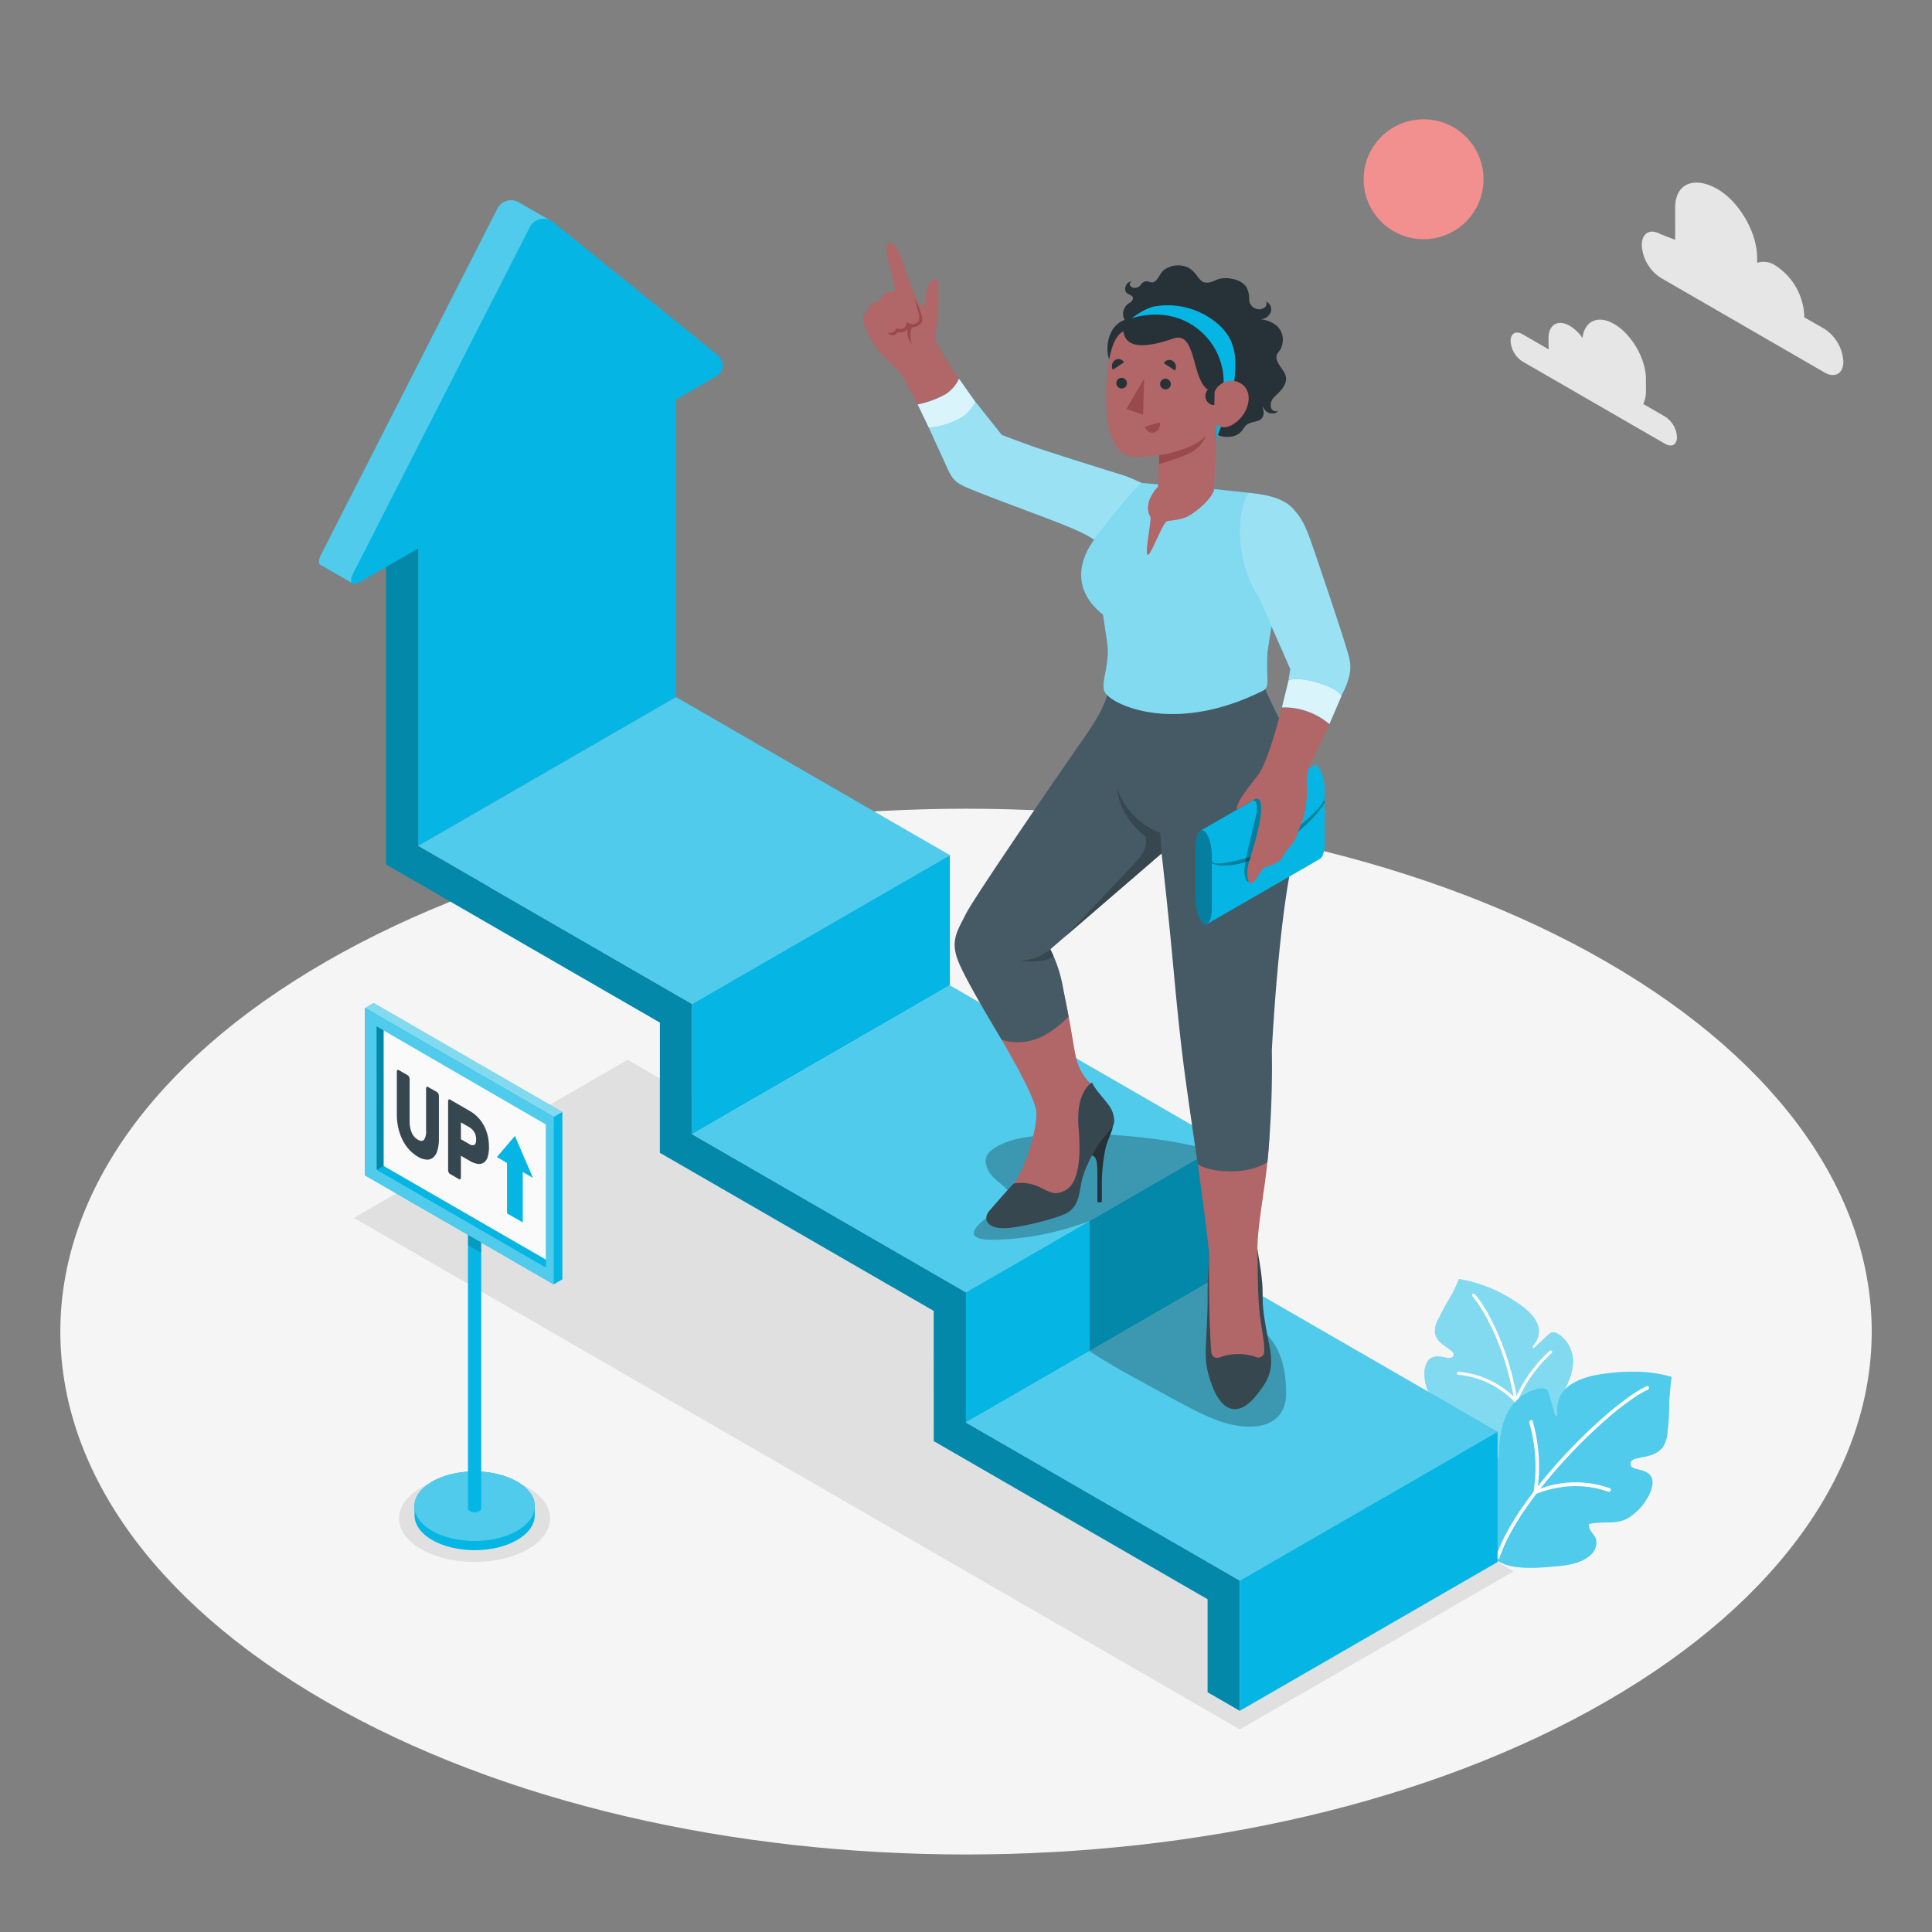
<svg class="animated" id="freepik_stories-going-up" xmlns="http://www.w3.org/2000/svg" viewBox="0 0 500 500" version="1.1" xmlns:xlink="http://www.w3.org/1999/xlink" xmlns:svgjs="http://svgjs.com/svgjs"><rect x="0" y="0" width="500" height="500" fill="#808080" stroke="none"/><g id="freepik--Floor--inject-2" class="animable" style="transform-origin: 250.008px 344.617px;"><path id="freepik--floor--inject-2" d="M84.27,440.3c-91.54-52.85-91.54-138.53,0-191.37s239.94-52.85,331.48,0,91.53,138.52,0,191.37S175.8,493.15,84.27,440.3Z" style="fill: rgb(245, 245, 245); transform-origin: 250.008px 344.617px;" class="animable"></path></g><g id="freepik--Clouds--inject-2" class="animable" style="transform-origin: 434px 81.276px;"><g id="freepik--clouds--inject-2" class="animable" style="transform-origin: 434px 81.276px;"><path d="M394,86.48l6.81,3.94c0-.31-.05-.61-.05-.91v-2c0-3.52,2.46-4.94,5.51-3.18a10.68,10.68,0,0,1,3.28,3.16c.5-4.42,4-6.07,8.18-3.64,4.55,2.63,8.24,9,8.24,14.28v3a7.74,7.74,0,0,1-.7,3.42l5.66,3.27A6.74,6.74,0,0,1,434,113.1c0,2-1.37,2.74-3.06,1.77L394,93.54a6.75,6.75,0,0,1-3.06-5.29C390.94,86.3,392.31,85.51,394,86.48Z" style="fill: rgb(230, 230, 230); transform-origin: 412.47px 99.01px;" id="elinoxunubz1o" class="animable"></path><path d="M429.77,60.61l3.76,1.45V53.78c0-6.57,5.23-8.15,10.92-4.86h0c5.69,3.28,10.3,11.27,10.3,17.83V68a5.55,5.55,0,0,1,4.78.74h0a16.38,16.38,0,0,1,7.41,12.84v.54l5.24,3a10.79,10.79,0,0,1,4.88,8.45c0,3.11-2.19,4.37-4.88,2.82L429.77,71.88a10.78,10.78,0,0,1-4.88-8.45C424.89,60.32,427.07,59.06,429.77,60.61Z" style="fill: rgb(230, 230, 230); transform-origin: 450.975px 72.155px;" id="elq1um3u7romb" class="animable"></path></g></g><g id="freepik--Sun--inject-2" class="animable" style="transform-origin: 368.42px 46.39px;"><g id="freepik--sun--inject-2"><circle cx="368.42" cy="46.39" r="15.52" style="fill: rgb(242, 143, 143); transform-origin: 368.42px 46.39px; transform: rotate(-31.72deg);" class="animable"></circle></g></g><g id="freepik--Shadows--inject-2" class="animable" style="transform-origin: 241.655px 360.92px;"><ellipse id="freepik--Shadow--inject-2" cx="122.82" cy="392.96" rx="19.54" ry="11.28" style="fill: rgb(224, 224, 224); transform-origin: 122.82px 392.96px;" class="animable"></ellipse><polygon id="freepik--shadow--inject-2" points="320.87 447.57 91.57 315.19 162.44 274.27 391.74 406.66 320.87 447.57" style="fill: rgb(224, 224, 224); transform-origin: 241.655px 360.92px;" class="animable"></polygon></g><g id="freepik--Plants--inject-2" class="animable" style="transform-origin: 400.663px 368.384px;"><g id="freepik--plants--inject-2" class="animable" style="transform-origin: 400.663px 368.384px;"><g id="freepik--plants--inject-2" class="animable" style="transform-origin: 388.681px 356.132px;"><path d="M393.16,381.21a26.83,26.83,0,0,1-2.69,0c-3.32-.26-7.05-2.18-10.37-4-2.2-1.22-5.14-2.88-6.22-5.25a3.3,3.3,0,0,1,.4-3.62c1-1,2.78-1.09,3.39-2.34-2.22-1.79-5.46-2.25-7.19-4.51a10,10,0,0,1-1.8-5.91,5.34,5.34,0,0,1,1.24-3.81c1.09-1,2.83-.73,4.29-.41a3,3,0,0,0,1.18.08,1,1,0,0,0,.82-.76c.07-.48-.33-.89-.71-1.2-.82-.64-1.72-1.18-2.5-1.87a4.68,4.68,0,0,1-1.62-2.59,6.07,6.07,0,0,1,.85-3.56,54,54,0,0,1,3-5.54,40.17,40.17,0,0,0,2.37-4.9,38,38,0,0,1,14.66,5.87c2.46,1.57,5.88,4.27,6,7.5a5.46,5.46,0,0,1-.64,2.62,11.86,11.86,0,0,1-.69,1c-.14.22-.73,1.05,0,.84a1.29,1.29,0,0,0,.42-.28l3.28-3.05a2.58,2.58,0,0,1,1.12-.71c.93-.18,2.82.94,4.31,3.44a8.68,8.68,0,0,1,.9,5.63c-.43,3.05-2,5.8-3.56,8.47l2.79-1.86c3.25-2.18,2.54,3.75,2.18,5a27.43,27.43,0,0,1-5.71,10.08C400,378.26,396.94,380.45,393.16,381.21Z" style="fill: rgb(5, 181, 227); transform-origin: 388.681px 356.132px;" id="elyca99qjxguc" class="animable"></path><g id="els05gr2uevf"><path d="M393.16,381.21a26.83,26.83,0,0,1-2.69,0c-3.32-.26-7.05-2.18-10.37-4-2.2-1.22-5.14-2.88-6.22-5.25a3.3,3.3,0,0,1,.4-3.62c1-1,2.78-1.09,3.39-2.34-2.22-1.79-5.46-2.25-7.19-4.51a10,10,0,0,1-1.8-5.91,5.34,5.34,0,0,1,1.24-3.81c1.09-1,2.83-.73,4.29-.41a3,3,0,0,0,1.18.08,1,1,0,0,0,.82-.76c.07-.48-.33-.89-.71-1.2-.82-.64-1.72-1.18-2.5-1.87a4.68,4.68,0,0,1-1.62-2.59,6.07,6.07,0,0,1,.85-3.56,54,54,0,0,1,3-5.54,40.17,40.17,0,0,0,2.37-4.9,38,38,0,0,1,14.66,5.87c2.46,1.57,5.88,4.27,6,7.5a5.46,5.46,0,0,1-.64,2.62,11.86,11.86,0,0,1-.69,1c-.14.22-.73,1.05,0,.84a1.29,1.29,0,0,0,.42-.28l3.28-3.05a2.58,2.58,0,0,1,1.12-.71c.93-.18,2.82.94,4.31,3.44a8.68,8.68,0,0,1,.9,5.63c-.43,3.05-2,5.8-3.56,8.47l2.79-1.86c3.25-2.18,2.54,3.75,2.18,5a27.43,27.43,0,0,1-5.71,10.08C400,378.26,396.94,380.45,393.16,381.21Z" style="fill: rgb(255, 255, 255); opacity: 0.5; transform-origin: 388.681px 356.132px;" class="animable"></path></g><path d="M392.73,362.64a35.16,35.16,0,0,1,8.78-12.4l.09-.08a.39.39,0,1,0-.55-.56l-.08.08a36.57,36.57,0,0,0-8.48,11.55c-2.15-12-7.18-22.11-10.76-26.24a.42.42,0,1,0-.63.55c3.53,4.07,8.49,14,10.6,25.87A24,24,0,0,0,377.45,355a.39.39,0,0,0-.41.38.4.4,0,0,0,.2.35.37.37,0,0,0,.18.05,23.21,23.21,0,0,1,14.5,7c.9,5.6,1.11,13.4.18,17.65a.42.42,0,0,0,.15.42.53.53,0,0,0,.17.08.42.42,0,0,0,.5-.32C393.87,376.24,393.64,368.34,392.73,362.64Z" style="fill: rgb(255, 255, 255); transform-origin: 389.379px 357.878px;" id="el8ryp2amxa3" class="animable"></path></g><g id="freepik--plants--inject-2" class="animable" style="transform-origin: 406.361px 380.372px;"><path d="M386.55,403.45c.25.2,2.37,1.18,2.67,1.3,3.43,1.34,8.29,1.07,12.7.68,2.92-.25,6.84-.62,9.36-2.68a4.48,4.48,0,0,0,1.82-4.13c-.37-1.55-2.08-2.53-1.91-4.19,3.28-.87,6.76.21,9.86-1.4a14.11,14.11,0,0,0,5.39-5.55c.81-1.36,1.5-3.36,1.12-4.75-.46-1.65-2.35-2.17-4-2.54a2.77,2.77,0,0,1-1.21-.49,1.09,1.09,0,0,1-.35-1.23,2,2,0,0,1,1.43-1c1.2-.3,2.42-.45,3.61-.82a6.35,6.35,0,0,0,3.2-2,8.11,8.11,0,0,0,1.33-4.27,63.25,63.25,0,0,0,.42-7.51c0-.59.47-6.55.67-6.49-5.6-1.74-12-1.65-18.08-.77-3.38.5-8.41,1.77-10.51,5.22a7.56,7.56,0,0,0-1,3.17,12,12,0,0,0,0,1.47c0,.31.07,1.5-.52.92a1.05,1.05,0,0,1-.24-.51c-.46-1.64-.93-3.28-1.39-4.92a2.42,2.42,0,0,0-.67-1.32c-.8-.66-3.35-.36-6.35,1.63a12.34,12.34,0,0,0-4.33,5.68c-1.45,3.53-1.58,7.3-1.68,10.95l-1.62-3.38c-1.88-4-4.8,2.84-5.19,4.33-1,3.91-1.42,10.06-.53,13.75C381.66,396.92,383.29,400.77,386.55,403.45Z" style="fill: rgb(5, 181, 227); transform-origin: 406.361px 380.372px;" id="el9dk3yrnzjse" class="animable"></path><g id="elxlqj7yp2d5"><path d="M386.55,403.45c.25.2,2.37,1.18,2.67,1.3,3.43,1.34,8.29,1.07,12.7.68,2.92-.25,6.84-.62,9.36-2.68a4.48,4.48,0,0,0,1.82-4.13c-.37-1.55-2.08-2.53-1.91-4.19,3.28-.87,6.76.21,9.86-1.4a14.11,14.11,0,0,0,5.39-5.55c.81-1.36,1.5-3.36,1.12-4.75-.46-1.65-2.35-2.17-4-2.54a2.77,2.77,0,0,1-1.21-.49,1.09,1.09,0,0,1-.35-1.23,2,2,0,0,1,1.43-1c1.2-.3,2.42-.45,3.61-.82a6.35,6.35,0,0,0,3.2-2,8.11,8.11,0,0,0,1.33-4.27,63.25,63.25,0,0,0,.42-7.51c0-.59.47-6.55.67-6.49-5.6-1.74-12-1.65-18.08-.77-3.38.5-8.41,1.77-10.51,5.22a7.56,7.56,0,0,0-1,3.17,12,12,0,0,0,0,1.47c0,.31.07,1.5-.52.92a1.05,1.05,0,0,1-.24-.51c-.46-1.64-.93-3.28-1.39-4.92a2.42,2.42,0,0,0-.67-1.32c-.8-.66-3.35-.36-6.35,1.63a12.34,12.34,0,0,0-4.33,5.68c-1.45,3.53-1.58,7.3-1.68,10.95l-1.62-3.38c-1.88-4-4.8,2.84-5.19,4.33-1,3.91-1.42,10.06-.53,13.75C381.66,396.92,383.29,400.77,386.55,403.45Z" style="fill: rgb(255, 255, 255); opacity: 0.3; transform-origin: 406.361px 380.372px;" class="animable"></path></g><path d="M396.88,386.07a41,41,0,0,0-1.08-17.77l0-.14a.53.53,0,0,1,.34-.6.4.4,0,0,1,.55.26l0,.13a42.26,42.26,0,0,1,1.3,16.71c9.46-12,22.1-23.16,28.16-25.9a.43.43,0,0,1,.61.24.57.57,0,0,1-.32.66c-6,2.7-18.46,13.74-27.78,25.58a26.42,26.42,0,0,1,18-.07.43.43,0,0,1,.17.61.51.51,0,0,1-.41.29.39.39,0,0,1-.21,0c-.08,0-8.21-3.6-18.6.52-4.31,5.65-7.83,11.42-9.51,16.5a.62.62,0,0,1-.41.38.38.38,0,0,1-.21,0,.44.44,0,0,1-.3-.59C388.9,397.69,392.49,391.82,396.88,386.07Z" style="fill: rgb(255, 255, 255); transform-origin: 406.963px 381.097px;" id="elnrd4pq4agtg" class="animable"></path></g></g></g><g id="freepik--Sign--inject-2" class="animable" style="transform-origin: 120.01px 330.376px;"><g id="freepik--Placard--inject-2" class="animable" style="transform-origin: 120.01px 330.376px;"><g id="freepik--placard--inject-2" class="animable" style="transform-origin: 120.01px 330.376px;"><path d="M133.84,383.45c-6.08-3.51-16-3.51-22,0-3,1.75-4.56,4.06-4.55,6.36v2.38c0,2.3,1.51,4.61,4.55,6.36,6.08,3.51,16,3.51,22,0,3-1.75,4.55-4.06,4.55-6.36v-2.38C138.4,387.51,136.88,385.21,133.84,383.45Z" style="fill: rgb(5, 181, 227); transform-origin: 122.84px 391px;" id="elmng3xyh0al" class="animable"></path><ellipse cx="122.82" cy="389.81" rx="15.58" ry="9" style="fill: rgb(5, 181, 227); transform-origin: 122.82px 389.81px;" id="elj9kl447p1yg" class="animable"></ellipse><g id="eln5basdpjthn"><ellipse cx="122.82" cy="389.81" rx="15.58" ry="9" style="fill: rgb(255, 255, 255); opacity: 0.3; transform-origin: 122.82px 389.81px;" class="animable"></ellipse></g><path d="M121.11,302.5h3.43v87.88h0a.85.85,0,0,1-.5.7,2.67,2.67,0,0,1-2.43,0,.85.85,0,0,1-.5-.7h0Z" style="fill: rgb(5, 181, 227); transform-origin: 122.825px 346.936px;" id="elrpk8cgxs2rk" class="animable"></path><g id="elivqldhcbqie"><path d="M121.11,322.23l3.43,2V307.7l-3.43.16Z" style="opacity: 0.15; transform-origin: 122.825px 315.965px;" class="animable"></path></g><polygon points="94.48 304.18 94.48 260.86 96.7 259.57 145.54 287.77 145.54 331.09 143.31 332.38 94.48 304.18" style="fill: rgb(5, 181, 227); transform-origin: 120.01px 295.975px;" id="elv5lpei5jvpp" class="animable"></polygon><g id="elvluuzfqjyxs"><polygon points="145.54 287.77 143.31 289.05 94.48 260.86 96.7 259.57 145.54 287.77" style="fill: rgb(255, 255, 255); opacity: 0.5; transform-origin: 120.01px 274.31px;" class="animable"></polygon></g><polygon points="143.31 332.38 94.48 304.18 94.48 260.86 143.31 289.05 143.31 332.38" style="fill: rgb(5, 181, 227); transform-origin: 118.895px 296.62px;" id="elfenl7v3cozu" class="animable"></polygon><g id="elghuqg2tvmrb"><polygon points="143.31 332.38 94.48 304.18 94.48 260.86 143.31 289.05 143.31 332.38" style="fill: rgb(255, 255, 255); opacity: 0.3; transform-origin: 118.895px 296.62px;" class="animable"></polygon></g><polygon points="141.27 291 97.46 265.62 97.49 302.76 141.27 328.04 141.27 291" style="fill: rgb(5, 181, 227); transform-origin: 119.365px 296.83px;" id="elqsvvbvwzqv" class="animable"></polygon><polygon points="141.27 291 141.27 325.98 99.28 301.74 99.28 266.67 141.27 291" style="fill: rgb(250, 250, 250); transform-origin: 120.275px 296.325px;" id="elnieowjd921" class="animable"></polygon><g id="el0nq7wniwej5l"><polygon points="99.28 301.74 97.49 302.76 97.46 265.62 99.28 266.67 99.28 301.74" style="opacity: 0.25; transform-origin: 98.37px 284.19px;" class="animable"></polygon></g></g><path d="M113.1,282.63a.93.93,0,0,1,.34.42,1.34,1.34,0,0,1,.15.61v11a10.54,10.54,0,0,1-.4,3.13,3.59,3.59,0,0,1-1.12,1.81,2.39,2.39,0,0,1-1.72.5,5,5,0,0,1-2.21-.76,9.39,9.39,0,0,1-2.22-1.79,11.12,11.12,0,0,1-1.72-2.49,14.36,14.36,0,0,1-1.11-3.1,15.87,15.87,0,0,1-.39-3.59v-11a.61.61,0,0,1,.14-.44.26.26,0,0,1,.34,0l2.35,1.35a1,1,0,0,1,.34.42,1.46,1.46,0,0,1,.14.6v10.89a7.39,7.39,0,0,0,.53,2.9,3.77,3.77,0,0,0,1.6,1.86c.72.42,1.25.41,1.61,0a3.69,3.69,0,0,0,.52-2.29V281.74a.59.59,0,0,1,.15-.44.26.26,0,0,1,.34,0Z" style="fill: rgb(55, 71, 79); transform-origin: 108.145px 288.489px;" id="elpvk3pg7vl7" class="animable"></path><path d="M121.57,287.52a9.47,9.47,0,0,1,3.62,3.7,10.78,10.78,0,0,1,1,2.6,12.26,12.26,0,0,1,.35,3,8.11,8.11,0,0,1-.35,2.64,2.66,2.66,0,0,1-1,1.43,2.24,2.24,0,0,1-1.56.32,5.78,5.78,0,0,1-2.06-.78l-2.29-1.32v5.62a.61.61,0,0,1-.14.44.26.26,0,0,1-.34,0l-2.35-1.36a.9.9,0,0,1-.34-.41,1.54,1.54,0,0,1-.14-.61V285a.61.61,0,0,1,.14-.44.26.26,0,0,1,.34,0Zm-2.29,7.31,2.2,1.27a1.37,1.37,0,0,0,1.25.21c.32-.15.49-.61.49-1.39a3.71,3.71,0,0,0-.49-1.95,3.58,3.58,0,0,0-1.25-1.23l-2.2-1.27Z" style="fill: rgb(55, 71, 79); transform-origin: 121.256px 294.865px;" id="elbon11qkmcb4" class="animable"></path><polygon points="133.26 293.98 128.59 299.45 131.22 300.97 131.22 314.02 135.29 316.36 135.29 303.32 137.92 304.83 133.26 293.98" style="fill: rgb(5, 181, 227); transform-origin: 133.255px 305.17px;" id="eli52iak6s9di" class="animable"></polygon></g></g><g id="freepik--Stairs--inject-2" class="animable" style="transform-origin: 235.042px 247.29px;"><g id="freepik--Strairs--inject-2" class="animable" style="transform-origin: 235.042px 247.29px;"><polygon points="108.24 141.89 99.9 137.07 99.9 223.72 170.78 264.64 170.78 298.34 241.65 339.26 241.66 372.96 312.53 413.88 312.53 437.95 320.86 442.76 320.87 409.06 249.99 368.14 249.99 334.45 179.12 293.53 179.12 259.83 108.24 218.91 108.24 141.89" style="fill: rgb(5, 181, 227); transform-origin: 210.385px 289.915px;" id="elivcjhl5ssg8" class="animable"></polygon><g id="eltfkmkpt9ts"><polygon points="108.24 141.89 99.9 137.07 99.9 223.72 170.78 264.64 170.78 298.34 241.65 339.26 241.66 372.96 312.53 413.88 312.53 437.95 320.86 442.76 320.87 409.06 249.99 368.14 249.99 334.45 179.12 293.53 179.12 259.83 108.24 218.91 108.24 141.89" style="opacity: 0.25; transform-origin: 210.385px 289.915px;" class="animable"></polygon></g><path d="M185.51,91.75,143.29,57.64a4.7,4.7,0,0,0-.67-.46l-8.32-4.81a4,4,0,0,0-5.67,1.8L83.09,143.55c-.7,1.37-.74,2.27-.24,2.57s7.84,4.51,8.34,4.81,1.23.09,2.35-.56l91.51-52.83C187.51,96.12,187.71,93.53,185.51,91.75Z" style="fill: rgb(5, 181, 227); transform-origin: 134.775px 101.442px;" id="eloz86t1h7twj" class="animable"></path><path d="M185.05,97.54,93.54,150.37c-2.45,1.42-3.4.52-2.11-2L137,59a4,4,0,0,1,6.32-1.34l42.22,34.11C187.71,93.53,187.51,96.12,185.05,97.54Z" style="fill: rgb(5, 181, 227); transform-origin: 138.947px 103.841px;" id="el7c3dhzfpap7" class="animable"></path><g id="elldswv6jz9w"><path d="M134.29,52.37c.22.12,6.52,3.78,8.08,4.67A3.94,3.94,0,0,0,137,59L91.42,148.36c-.68,1.35-.74,2.24-.25,2.56-.72-.43-7.91-4.55-8.32-4.8s-.46-1.19.24-2.57l45.54-89.38A4,4,0,0,1,134.29,52.37Z" style="fill: rgb(255, 255, 255); opacity: 0.3; transform-origin: 112.46px 101.372px;" class="animable"></path></g><polygon points="108.24 137.07 108.24 218.91 174.95 180.4 174.95 98.56 108.24 137.07" style="fill: rgb(5, 181, 227); transform-origin: 141.595px 158.735px;" id="elydootv3n69" class="animable"></polygon><polygon points="108.24 218.91 179.12 259.83 245.82 221.32 174.95 180.4 108.24 218.91" style="fill: rgb(5, 181, 227); transform-origin: 177.03px 220.115px;" id="elorbwut7x9l" class="animable"></polygon><g id="eltp4moz7unfn"><polygon points="108.24 218.91 179.12 259.83 245.82 221.32 174.95 180.4 108.24 218.91" style="fill: rgb(255, 255, 255); opacity: 0.3; transform-origin: 177.03px 220.115px;" class="animable"></polygon></g><polygon points="245.82 221.32 245.82 255.01 179.12 293.53 179.12 259.83 245.82 221.32" style="fill: rgb(5, 181, 227); transform-origin: 212.47px 257.425px;" id="elnz3tl0vvsqk" class="animable"></polygon><polygon points="179.12 293.53 249.99 334.45 316.69 295.93 245.82 255.02 179.12 293.53" style="fill: rgb(5, 181, 227); transform-origin: 247.905px 294.735px;" id="elnop66euddpa" class="animable"></polygon><g id="el6tgdfe8t547"><polygon points="179.12 293.53 249.99 334.45 316.69 295.93 245.82 255.02 179.12 293.53" style="fill: rgb(255, 255, 255); opacity: 0.3; transform-origin: 247.905px 294.735px;" class="animable"></polygon></g><polygon points="316.69 295.93 316.69 329.63 249.99 368.14 249.99 334.45 316.69 295.93" style="fill: rgb(5, 181, 227); transform-origin: 283.34px 332.035px;" id="ela583f7798bp" class="animable"></polygon><polygon points="249.99 368.14 320.87 409.06 387.57 370.55 316.69 329.63 249.99 368.14" style="fill: rgb(5, 181, 227); transform-origin: 318.78px 369.345px;" id="el5vdoue83kpk" class="animable"></polygon><g id="ellaqjr5wlbds"><polygon points="249.99 368.14 320.87 409.06 387.57 370.55 316.69 329.63 249.99 368.14" style="fill: rgb(255, 255, 255); opacity: 0.3; transform-origin: 318.78px 369.345px;" class="animable"></polygon></g><polygon points="387.57 370.55 387.57 404.25 320.86 442.76 320.87 409.06 387.57 370.55" style="fill: rgb(5, 181, 227); transform-origin: 354.215px 406.655px;" id="elyrh3z2t7rn" class="animable"></polygon></g></g><g id="freepik--Character--inject-2" class="animable animator-active" style="transform-origin: 286.408px 216.104px;"><g id="freepik--shadow--inject-2"><path d="M284.34,293.53c-8.09-.34-19.49,0-24.75,2.4-3.89,1.76-5.69,3.6-3.68,7.24,1.11,2,3.18,3,4.62,4.6a2.34,2.34,0,0,1-.35,3.73c-1.9,1.46-3.85,2.84-5.7,4.36-6.34,5.22,1.3,5,3.14,5a74.28,74.28,0,0,0,18.79-3C280.62,316.56,282,316,282,316v33.69s5.09,3.35,11.37,6.75C308,364.38,313.71,368,320.51,369c6.64,1,12.22-1.28,12.32-8.12.14-10.17-3.63-14.44-6.45-17-3.26-2.92-12.91-12.46-12.91-12.46V297.8S303.58,294.33,284.34,293.53Z" style="opacity: 0.25; transform-origin: 292.421px 331.321px;" class="animable"></path></g><g id="freepik--character--inject-2" class="animable" style="transform-origin: 286.408px 213.833px;"><path d="M230,63.11c2.18-1,3.33,4.19,4.69,8,1.25,3.51,3.22,8,4,8.21,1.12.3.47-4.16,1.9-6s2.38-1.08,2.26,1c-.1,1.66.4,6.58-.45,10.16a6.09,6.09,0,0,0,.46,5.19c5.67,9.83,16.19,23.17,16.19,23.17s12.56,5.06,20.23,7.22c5.71,1.6,11.64,3.52,16.27,5.36.46,1.75-1.92,18.48-9.62,16.3-1.38-4.81-18.9-9.08-29.64-13.36-6.52-2.6-8.13-3.44-9.74-6.17-4.66-7.92-5.07-9.35-8.45-16.2-3.84-7.77-4.92-9.32-5.56-10-2-2.18-3.94-3.57-5.19-5.32a23.53,23.53,0,0,1-3.84-7.24,2.67,2.67,0,0,1,.18-2.2c.22-.32.56-.54.79-.85a13.86,13.86,0,0,1,1-1.68c.59-.58,1.8-.5,2.35-1.12.24-.27.54-1.36.87-1.53a6,6,0,0,1,1.67-.45c.33-.09,1.3-.06,1.3-.53a51,51,0,0,0-1.29-5.56C229.66,66.62,228.77,63.67,230,63.11Z" style="fill: rgb(177, 102, 104); transform-origin: 259.479px 102.45px;" id="elde78anz4mo" class="animable"></path><path d="M295.53,125c-1.06-.4-2.74-1.34-4.85-2s-19-5.9-23.82-7.62-7.62-2.84-7.62-2.84l-7-8.81s-.9,2.17-4.48,4a20.42,20.42,0,0,1-7.81,2s1.69,3.74,4.11,9c2.09,4.58,2.29,5.74,5.92,7.33,4.17,1.84,15.18,5.88,20.23,7.8,6.17,2.34,13.43,5.15,14.53,7.41C284.75,141.34,295,131.86,295.53,125Z" style="fill: rgb(5, 181, 227); transform-origin: 267.74px 122.5px;" id="eltze9hckp14t" class="animable"></path><g id="elqkpupdo60m8"><path d="M295.53,125c-1.06-.4-2.74-1.34-4.85-2s-19-5.9-23.82-7.62-7.62-2.84-7.62-2.84l-7-8.81s-.9,2.17-4.48,4a20.42,20.42,0,0,1-7.81,2s1.69,3.74,4.11,9c2.09,4.58,2.29,5.74,5.92,7.33,4.17,1.84,15.18,5.88,20.23,7.8,6.17,2.34,13.43,5.15,14.53,7.41C284.75,141.34,295,131.86,295.53,125Z" style="fill: rgb(255, 255, 255); opacity: 0.6; transform-origin: 267.74px 122.5px;" class="animable"></path></g><path d="M252.42,104a9.74,9.74,0,0,1-5.5,5,19.2,19.2,0,0,1-6.54,1.67l-2.9-6a24.15,24.15,0,0,0,7.2-2.62A9.35,9.35,0,0,0,248.19,98Z" style="fill: rgb(5, 181, 227); transform-origin: 244.95px 104.335px;" id="elrwx2uslmi0m" class="animable"></path><g id="elv6lmguz0jvl"><path d="M252.42,104a9.74,9.74,0,0,1-5.5,5,19.2,19.2,0,0,1-6.54,1.67l-2.9-6a24.15,24.15,0,0,0,7.2-2.62A9.35,9.35,0,0,0,248.19,98Z" style="fill: rgb(255, 255, 255); opacity: 0.85; transform-origin: 244.95px 104.335px;" class="animable"></path></g><path d="M236.76,77.39c.52,2.36,1.72,4.8.83,5.88a1.9,1.9,0,0,1-2.9-.1,1.89,1.89,0,0,1-.82,1.7,1.77,1.77,0,0,1-1.83,0,1.82,1.82,0,0,1-2.35,1.21c.52.56,1.89,1.26,2.56-.1,0,0,2.09.52,2.69-1.17,0,0-.77,1.87,1.07,4.34a6.77,6.77,0,0,1,0-4.45,2.78,2.78,0,0,0,2.51-1.31C239.27,81.93,236.76,77.39,236.76,77.39Z" style="fill: rgb(154, 74, 77); transform-origin: 234.175px 83.27px;" id="el7orx07zwdyh" class="animable"></path><path d="M331.84,89.15a4.78,4.78,0,0,1-.34,1c-.29.66-.93,1.18-1.11,1.88-.4,1.58,1.57,3.4,2.16,4.72,1.06,2.41-1.13,4.45-2.71,5.94a2.92,2.92,0,0,0-.89,2.86,1.3,1.3,0,0,0,1.8.76,1.42,1.42,0,0,1-1.25.69,2.48,2.48,0,0,1-2.64-1.87c-.08.57.2,1.16.17,1.76a2.08,2.08,0,0,1-1.44,2c-.74.27-1.55.36-2.29.67-.91.37-1.17.95-1.73,1.71-1.1,1.49-2.55,1.84-4.35,1.8a6.35,6.35,0,0,1-4.72-2.65c-.46-.56-1-1.08-1.39-1.68-1.38-1.93-3.23-3.45-4.68-5.36a54.17,54.17,0,0,1-4-6.27,77.11,77.11,0,0,1-3.9-8.52,4.54,4.54,0,0,0-.8-1.6,4.11,4.11,0,0,0-1.39-.9c-1.92-.78-4.15-1.09-5.2-3.12a3.3,3.3,0,0,1,1.16-4.58c.61-.31,1.28-1.12.64-1.75-.46-.46-1.17-.5-1.55-1.06-.62-1,.27-2.86,1.51-2.67-1,.44-.4,1.45.5,1.57a1.93,1.93,0,0,0,1.91-.9,2,2,0,0,1,1.18-.77c.55-.11,1,.22,1.55.27,1.43.12,2.11-2.36,3.07-3.11a6.17,6.17,0,0,1,6.45-.7,7.38,7.38,0,0,1,2.3,2.22c.4.5,1.06,1.38,1.68,1.56a4,4,0,0,0,2.52-.29,6.82,6.82,0,0,1,4.9-.56,5.54,5.54,0,0,1,3.56,2,6.54,6.54,0,0,1,.77,3.22A2.55,2.55,0,0,0,325.5,80a2.14,2.14,0,0,0,2-.65,1.11,1.11,0,0,0,.12-1.33,2.2,2.2,0,0,1,1.28,2.63,3,3,0,0,1-2.64,2,7.41,7.41,0,0,1,4.31,1.8A5,5,0,0,1,332,87.56,6.34,6.34,0,0,1,331.84,89.15Z" style="fill: rgb(38, 50, 56); transform-origin: 311.741px 90.87px;" id="elt6nr7hjznxs" class="animable"></path><path d="M325.42,323.27c.27,2.08.86,4.51,1.24,8.77s-.55,4.38,1.65,15.11c1.33,6.45.89,9-3.28,14.11-4.46,5.51-8.74,4.12-11.24-2.4-2.13-5.57-1.85-8.09-1.56-13.72s.32-7.28.3-11.76c0-3.95.45-6.62.36-9.65Z" style="fill: rgb(55, 71, 79); transform-origin: 320.505px 343.976px;" id="el8a7jq17on0x" class="animable"></path><path d="M325.43,323.9c.08,3.71,0,9.37.46,14.87.36,4.12,1.4,8.19,1.3,11.11a1.52,1.52,0,0,1-2.1,1.34,13.8,13.8,0,0,0-9.52.11A1.52,1.52,0,0,1,313.5,350c-.73-8-.61-26-.61-26-1.4-13.34-4.87-36.09-5.31-41-.66-7.22-2.18-16.34-2.69-22S301,216,301,216l26-36.45s.29,5.59,4.2,14.05c5.27,11.41,3.8,20.52,2.18,30.87-1.35,8.63-5.07,47.41-5.07,47.41s-.18,8,.21,17.26C329,301.61,325.23,315.6,325.43,323.9Z" style="fill: rgb(177, 102, 104); transform-origin: 317.94px 265.492px;" id="elg408dvqh7ot" class="animable"></path><path d="M327,179.53c-15.86,3.5-30.83,4.36-40.19.87-.3,4.81-8,13.73-17.58,28C258.26,224.61,252,234.5,252,234.5c-4,7.34-5.46,9.2-1.61,18.11,4.16,9.63,16.67,28.21,17.79,34.91.28,1.7-.54,6-1.51,9.2s-2.66,7.45-4.26,9.55c0,0-4.63,5.52-3.51,6s11.48,1,16-.65,4.81-5.58,6-12.8,2-18.09,2-18.09a4.6,4.6,0,0,1-1.87-1.65c-1-1.3-2.19-3-2.93-7.22s-2.11-13.19-3.67-18.34a33.73,33.73,0,0,0-3.55-8.13L301.6,218Z" style="fill: rgb(177, 102, 104); transform-origin: 287.571px 246.137px;" id="elvx87zruymt7" class="animable"></path><path d="M288,291.5c-.21,1.68-1.54,3.65-2,6.28a46.09,46.09,0,0,0-.85,9.1v4.26H284v-7.76c0-2.37-.23-4.1-1.36-4.35C282.6,299,282.41,291.5,288,291.5Z" style="fill: rgb(38, 50, 56); transform-origin: 285.315px 301.32px;" id="els6p42z1a1uo" class="animable"></path><path d="M282.6,280.14c.85,1.93,3.51,4.56,4.69,6.38a7.12,7.12,0,0,1,1.06,3.18,3.42,3.42,0,0,1-.88,2.59,37.32,37.32,0,0,0-3.37,4.16c-1.3,2-3.7,6.53-4.26,9.68s-.84,5.93-3.43,7.62c-2,1.33-10.49,3.48-14.81,4-5.9.71-7.58-2.06-5.5-4.45s5.64-6.49,6.29-7a10.86,10.86,0,0,1,5.54.47c3.39,1.24,4.55,3.11,7.94,1.18,3.06-1.74,4-7.64,3.27-16C278.31,282.42,282.6,280.14,282.6,280.14Z" style="fill: rgb(55, 71, 79); transform-origin: 271.804px 299.002px;" id="el1hf8pt6cayjh" class="animable"></path><path d="M327.43,178.32c2.23,5.35,4.34,8.29,7.16,15.82,2.54,6.78,1.73,16.85-1.22,34.4s-4.22,43.32-4.22,43.32A255.16,255.16,0,0,1,328,300.75s-3.25,2.4-9.37,2.4-8.64-1.83-8.64-1.83-2.88-19.3-3.78-26.63c-1.18-9.63-1.69-15.06-2.79-26.9-1.41-15.1-2.81-26.94-2.81-26.94l-28.79,24.83A35.17,35.17,0,0,1,275,255c1,5.4,1.54,8.11,1.54,8.11s-4.44,4.68-9.05,6a14,14,0,0,1-8.23,0s-8.82-14.45-11.13-20-.48-8,1.85-12.6,25.46-38.28,29.88-44.56,5.6-8.76,6.71-12.08c0,0,2.17,1.42,13.44,1.3S327.43,178.32,327.43,178.32Z" style="fill: rgb(69, 90, 100); transform-origin: 291.586px 240.735px;" id="el43favc0aaxr" class="animable"></path><path d="M271.83,245.68a12.71,12.71,0,0,1-7.71,2.92s6.09,1,8.52-1.22Z" style="fill: rgb(55, 71, 79); transform-origin: 268.38px 247.252px;" id="elrewlr65whr8" class="animable"></path><path d="M300.62,220.85l-.35-5.32a18.57,18.57,0,0,1-11.09-11.43s-.11,6.53,7.23,12.4c0,0,1.24,2.5-2.15,6.22s-18.6,19.65-18.6,19.65Z" style="fill: rgb(55, 71, 79); transform-origin: 288.14px 223.235px;" id="eld29xpurs26r" class="animable"></path><path d="M330.4,155.87c-8.56-4.81-8.59-20.61-7.27-28.34l-9.4-1L295.53,125c-1.72,1.58-4.85,4.81-12.19,14.44-3.8,5-6.31,13,2.13,19.62l1.13,7.71c.7,6.39-2.6,11.18,0,13.14,2.57,2.86,18.1,10,40.41-1.25,1.66-1.13.65-2.42,1-9.64A130.77,130.77,0,0,1,330.4,155.87Z" style="fill: rgb(5, 181, 227); transform-origin: 305.107px 154.893px;" id="el8wpdpjpjpeh" class="animable"></path><g id="el4546nzt260n"><path d="M330.4,155.87c-8.56-4.81-8.59-20.61-7.27-28.34l-9.4-1L295.53,125c-1.72,1.58-4.85,4.81-12.19,14.44-3.8,5-6.31,13,2.13,19.62l1.13,7.71c.7,6.39-2.6,11.18,0,13.14,2.57,2.86,18.1,10,40.41-1.25,1.66-1.13.65-2.42,1-9.64A130.77,130.77,0,0,1,330.4,155.87Z" style="fill: rgb(255, 255, 255); opacity: 0.5; transform-origin: 305.107px 154.893px;" class="animable"></path></g><path d="M314.66,114.47c1-4.07,4.12-9.8,4.78-15.91s.56-11.33-5.52-15.73a19.86,19.86,0,0,0-15.11-3.53c-2.71.52-5.81,3-5.81,3Z" style="fill: rgb(5, 181, 227); transform-origin: 306.356px 96.739px;" id="eljvddeyvqjz" class="animable"></path><path d="M287.07,93c-1.09-2.53-.69-10,5.93-10.64,0,0,8.92-3.31,16.67,2.53a17.33,17.33,0,0,1,7,14.38l-1.85,10.64-.14,3.6Z" style="fill: rgb(38, 50, 56); transform-origin: 301.641px 97.468px;" id="elwuu7vuxnuut" class="animable"></path><path d="M290.71,85.74c-1.43.79-4.23,3.22-4.41,16.72-.16,11.44,3.29,14.39,5.05,15.27s5.22.51,8.6,0l-.26,8.24s-4.11,4-2,7.74c.43.76-1.54,9.59-.67,9.87s3.87-8.51,5.08-8.71c2-.33,4.16-.39,6.14-1.72,5.27-3.54,5.94-6.29,5.94-6.29l.68-17s1.9,2.07,5.35-.85c2.85-2.42,3.94-6.62,1.87-9a4.72,4.72,0,0,0-7.71,1.31c-6.42,0-4-16-10.69-13.72C296.24,90.19,291.32,90.14,290.71,85.74Z" style="fill: rgb(177, 102, 104); transform-origin: 304.724px 114.663px;" id="eltngzp2lmt3p" class="animable"></path><path d="M314.37,100l-.11,4.84a2.28,2.28,0,0,1-2.29-2.39A2.5,2.5,0,0,1,314.37,100Z" style="fill: rgb(38, 50, 56); transform-origin: 313.169px 102.42px;" id="elaw17qlv5yla" class="animable"></path><path d="M291.66,99.19a1.38,1.38,0,1,1-1.41-1.41A1.42,1.42,0,0,1,291.66,99.19Z" style="fill: rgb(38, 50, 56); transform-origin: 290.28px 99.16px;" id="elfzhy0aw0l44" class="animable"></path><path d="M303,99.41A1.38,1.38,0,1,1,301.63,98,1.41,1.41,0,0,1,303,99.41Z" style="fill: rgb(38, 50, 56); transform-origin: 301.62px 99.38px;" id="eli5fmw3rz44r" class="animable"></path><path d="M300.13,109.29l-3.83,1.12a1.94,1.94,0,0,0,2.41,1.5A2.18,2.18,0,0,0,300.13,109.29Z" style="fill: rgb(154, 74, 77); transform-origin: 298.251px 110.634px;" id="elkcek91zls3" class="animable"></path><path d="M288,95.68l2.87-1.91a1.59,1.59,0,0,0-2.3-.58A1.92,1.92,0,0,0,288,95.68Z" style="fill: rgb(38, 50, 56); transform-origin: 289.316px 94.298px;" id="el701383syfxj" class="animable"></path><path d="M304.09,95.89,301.22,94a1.6,1.6,0,0,1,2.31-.58A1.9,1.9,0,0,1,304.09,95.89Z" style="fill: rgb(38, 50, 56); transform-origin: 302.774px 94.518px;" id="elob8wl1i8kqc" class="animable"></path><polygon points="296.1 98 295.84 107.37 291.52 105.8 296.1 98" style="fill: rgb(154, 74, 77); transform-origin: 293.81px 102.685px;" id="el4hrr610sn0q" class="animable"></polygon><path d="M300,117.78c3.54-.35,10.66-2.68,12.13-5.21a7.84,7.84,0,0,1-2.69,3.73c-2.24,1.85-9.5,3.79-9.5,3.79Z" style="fill: rgb(154, 74, 77); transform-origin: 306.035px 116.33px;" id="elyfoeq8cdqia" class="animable"></path><path d="M340.72,198.14a.85.85,0,0,0-.87,0h0L310.67,215l1.68,24.17,29.18-16.85c.75-.34,1.28-1.86,1.28-4V204.48C342.81,201.65,341.87,198.81,340.72,198.14Z" style="fill: rgb(5, 181, 227); transform-origin: 326.74px 218.595px;" id="elxrog7p7jdr" class="animable"></path><g id="elkwpudqw62r"><path d="M324,207.26c.73-.43,1.84.42,1,4.08s-3.32,12.6-2.89,14.79.79,3.11,2.56.43,4.65-22.46,4.65-22.46Z" style="opacity: 0.3; transform-origin: 325.69px 216.153px;" class="animable"></path></g><path d="M311.54,215c1.15.67,2.08,3.5,2.08,6.34v13.81c0,2.83-.93,4.59-2.08,3.92s-2.09-3.5-2.09-6.33V218.92C309.45,216.09,310.39,214.33,311.54,215Z" style="fill: rgb(5, 181, 227); transform-origin: 311.535px 227.035px;" id="elalh01nvuyps" class="animable"></path><g id="el0s5fbhwy4i1"><path d="M311.54,215c1.15.67,2.08,3.5,2.08,6.34v13.81c0,2.83-.93,4.59-2.08,3.92s-2.09-3.5-2.09-6.33V218.92C309.45,216.09,310.39,214.33,311.54,215Z" style="opacity: 0.3; transform-origin: 311.535px 227.035px;" class="animable"></path></g><g id="ela67wbgl83og"><path d="M313.62,222.8c0,1.93,10.81-.81,14.59-3s14.6-10.83,14.6-13.24v1.21s-3.76,6.54-13.95,12.4-15.24,3.27-15.24,3.27Z" style="opacity: 0.3; transform-origin: 328.215px 215.285px;" class="animable"></path></g><path d="M328.34,217.52c.73-.42,1.32.27,1.32,1.53a3.8,3.8,0,0,1-1.32,3c-.72.42-1.31-.26-1.31-1.52A3.84,3.84,0,0,1,328.34,217.52Z" style="fill: rgb(250, 250, 250); transform-origin: 328.345px 219.786px;" id="elxssxzgks8x" class="animable"></path><path d="M323.13,127.79c7.51,1.1,12,3.07,14.41,9.28s9.34,27.34,10.77,31.74,1,6.37-.87,10.72q-1.79,4.09-3.53,8.2c-1.55,3.63-4.57,9.32-5.1,10.75a14.3,14.3,0,0,0-.63,5,29.59,29.59,0,0,1-.18,4.89,20.45,20.45,0,0,1-1.56,5.6c-.54,1.24-.9,2.59-1.52,3.78a13.75,13.75,0,0,1-1.86,2.24c-.68.83-.95,1.9-1.78,2.63-1.45,1.27-2.94,1.4-4.29,2-.61.82-1.65,2.56-2.32,3.32-1.72,2-2-1.34-1.9-2.45a16.35,16.35,0,0,1,.79-3.51,79.12,79.12,0,0,0,2.33-8.7c.2-1,1.47-7.59-1.14-6.42L320,209.56c.2-1.94,1.71-4.06,5.49-8.86s8.62-27.52,8.62-27.52l-7.15-18a32.18,32.18,0,0,1-5.72-15.95C320.81,130.32,323.13,127.79,323.13,127.79Z" style="fill: rgb(177, 102, 104); transform-origin: 334.58px 178.178px;" id="elaj4pry4u5z" class="animable"></path><path d="M323.13,127.53c3.72.43,8.86,1,11.74,4.37s3.24,4.73,7.18,16.34,6.78,20.39,7.11,22,1,4.14-2,9.8c0,0-1.57-2-6.3-3.36s-7.4-.71-7.4-.71l.48-2.81-8.06-18.25a31.93,31.93,0,0,1-5.06-17.15C320.86,129.85,323.13,127.53,323.13,127.53Z" style="fill: rgb(5, 181, 227); transform-origin: 335.142px 153.785px;" id="elmqmt1h4hfw9" class="animable"></path><g id="el4ntqh2ilwpq"><path d="M323.13,127.53c3.72.43,8.86,1,11.74,4.37s3.24,4.73,7.18,16.34,6.78,20.39,7.11,22,1,4.14-2,9.8c0,0-1.57-2-6.3-3.36s-7.4-.71-7.4-.71l.48-2.81-8.06-18.25a31.93,31.93,0,0,1-5.06-17.15C320.86,129.85,323.13,127.53,323.13,127.53Z" style="fill: rgb(255, 255, 255); opacity: 0.6; transform-origin: 335.142px 153.785px;" class="animable"></path></g><path d="M333.5,176l-1.74,7.08a18.05,18.05,0,0,1,12.29,4.32l3.15-7.33s-.61-1.67-6-3.34S333.5,176,333.5,176Z" style="fill: rgb(5, 181, 227); transform-origin: 339.48px 181.568px;" id="elo5mddtxb18s" class="animable"></path><g id="el25iwtpqq319"><path d="M333.5,176l-1.74,7.08a18.05,18.05,0,0,1,12.29,4.32l3.15-7.33s-.61-1.67-6-3.34S333.5,176,333.5,176Z" style="fill: rgb(255, 255, 255); opacity: 0.85; transform-origin: 339.48px 181.568px;" class="animable"></path></g></g></g><defs>     <filter id="active" height="200%">         <feMorphology in="SourceAlpha" result="DILATED" operator="dilate" radius="2"></feMorphology>                <feFlood flood-color="#32DFEC" flood-opacity="1" result="PINK"></feFlood>        <feComposite in="PINK" in2="DILATED" operator="in" result="OUTLINE"></feComposite>        <feMerge>            <feMergeNode in="OUTLINE"></feMergeNode>            <feMergeNode in="SourceGraphic"></feMergeNode>        </feMerge>    </filter>    <filter id="hover" height="200%">        <feMorphology in="SourceAlpha" result="DILATED" operator="dilate" radius="2"></feMorphology>                <feFlood flood-color="#ff0000" flood-opacity="0.5" result="PINK"></feFlood>        <feComposite in="PINK" in2="DILATED" operator="in" result="OUTLINE"></feComposite>        <feMerge>            <feMergeNode in="OUTLINE"></feMergeNode>            <feMergeNode in="SourceGraphic"></feMergeNode>        </feMerge>            <feColorMatrix type="matrix" values="0   0   0   0   0                0   1   0   0   0                0   0   0   0   0                0   0   0   1   0 "></feColorMatrix>    </filter></defs></svg>